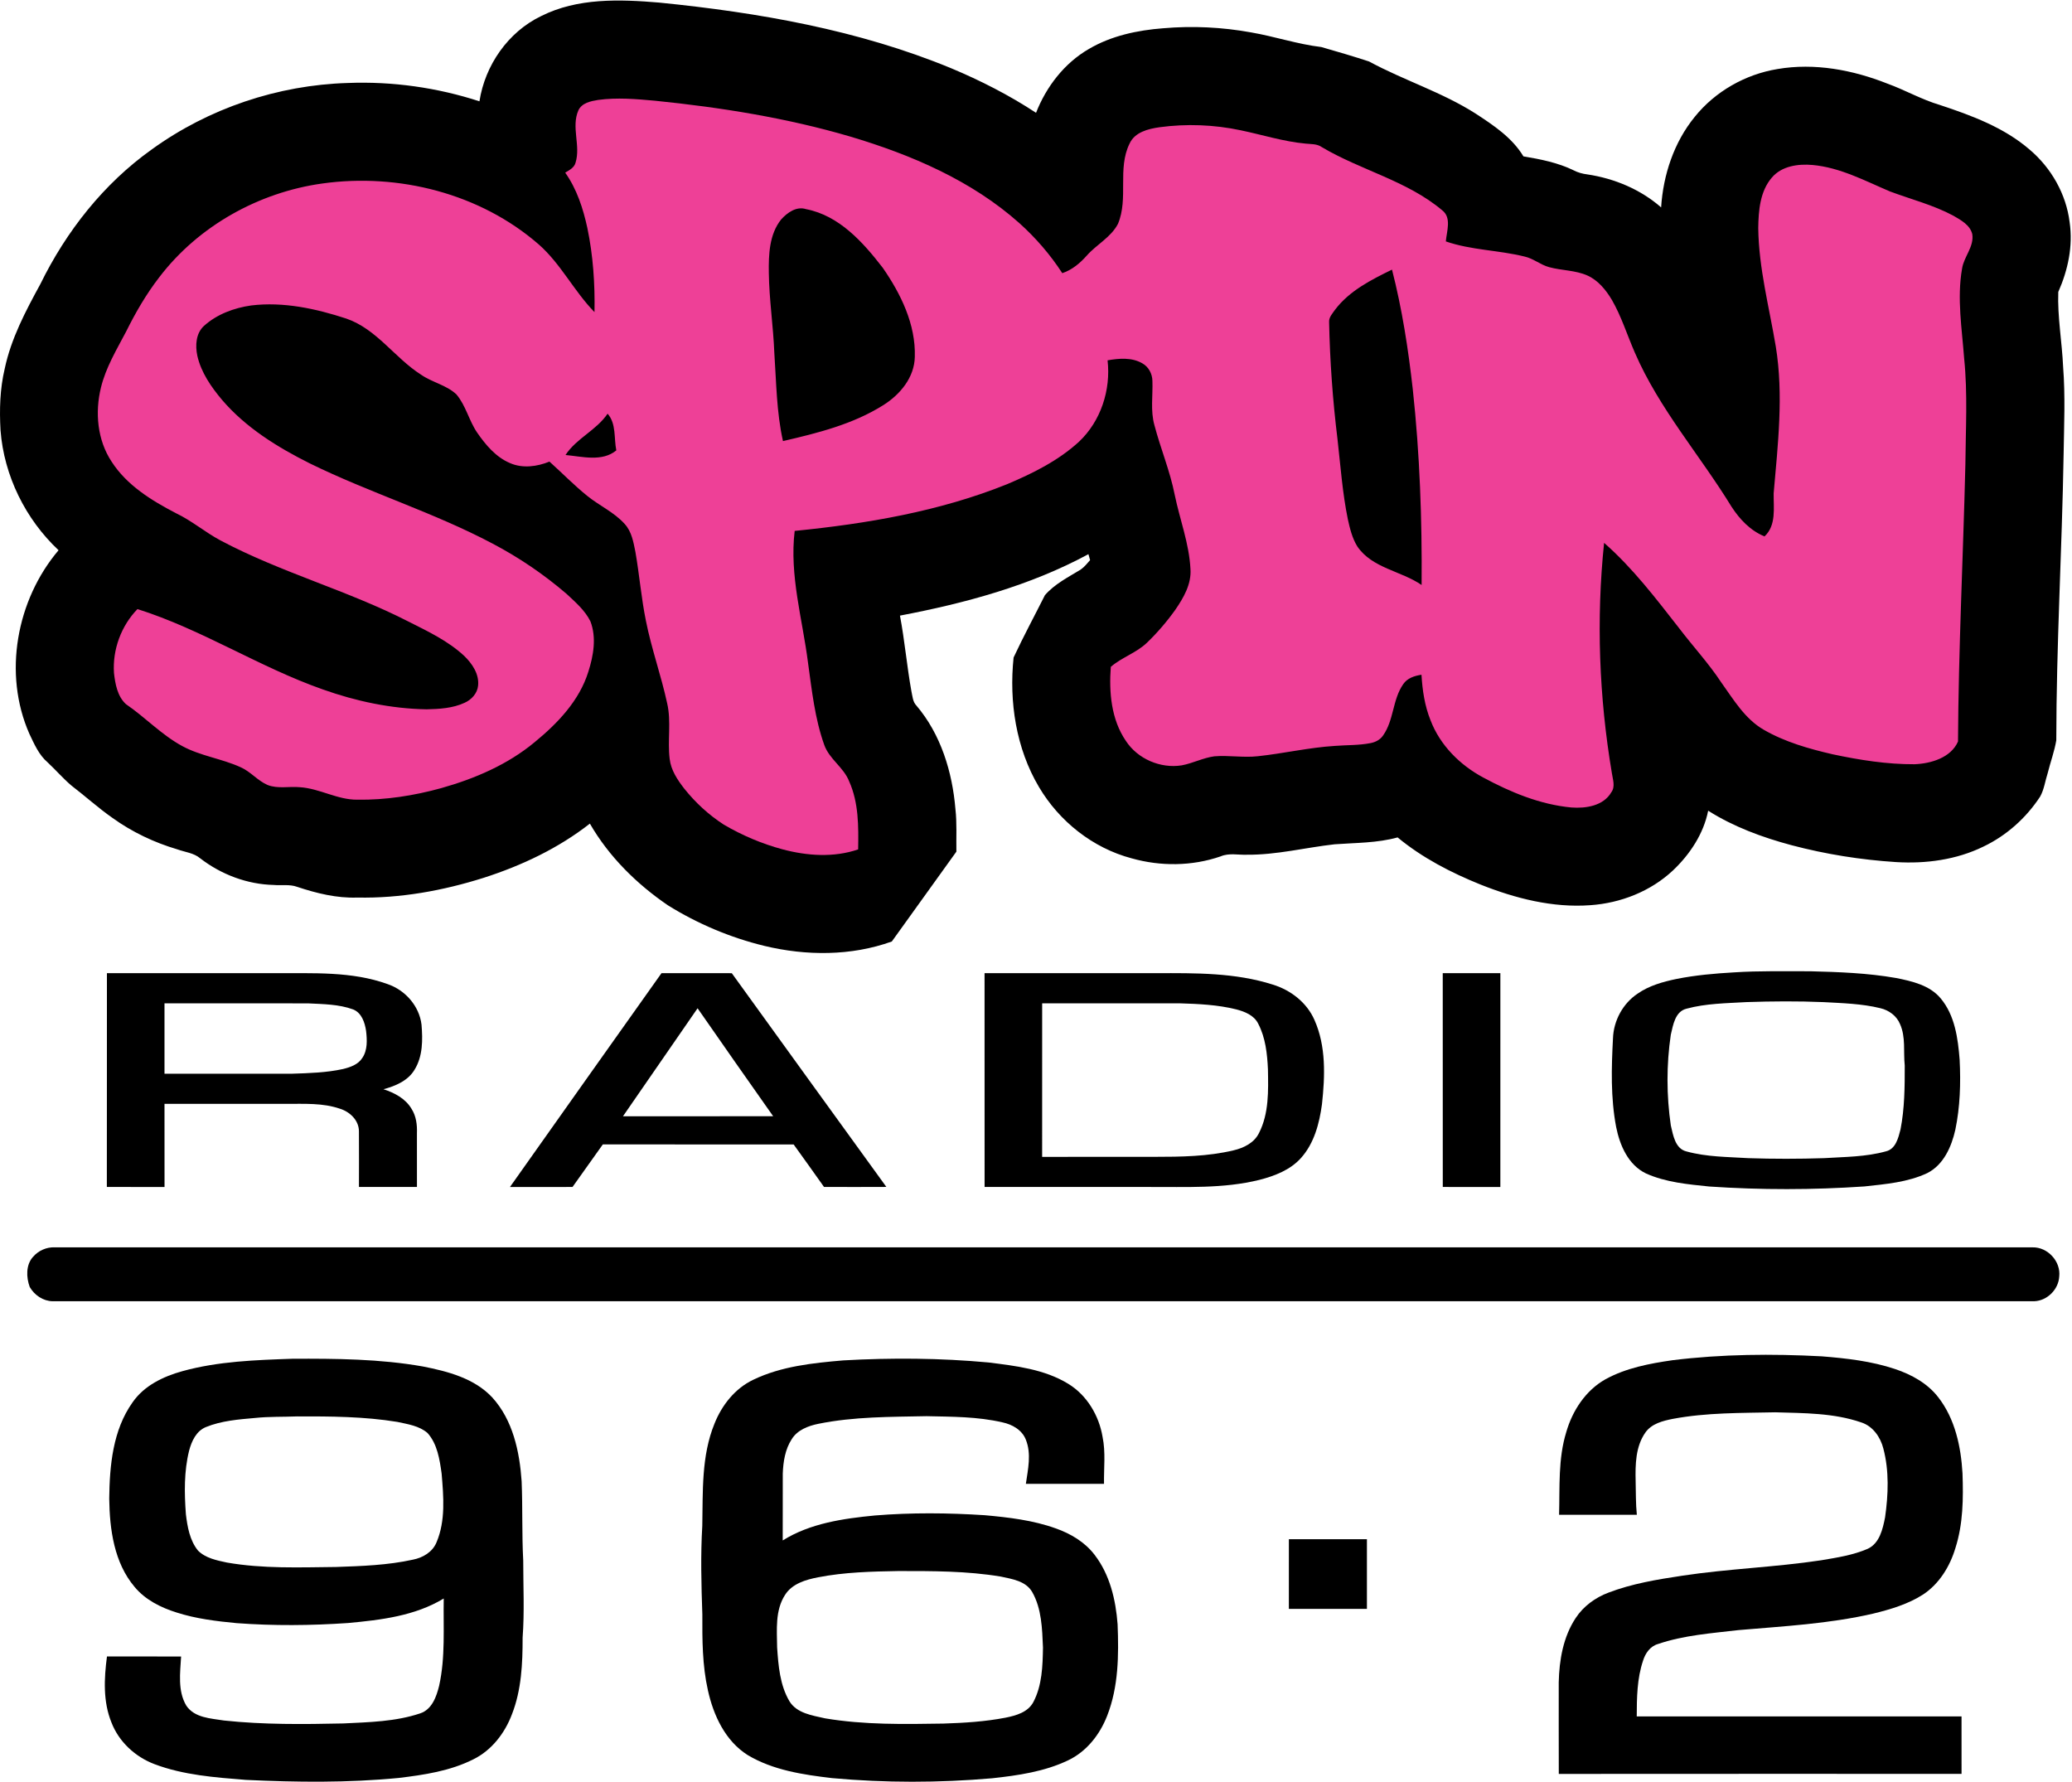 <svg width="1071.8pt" height="921.61pt" version="1.1" viewBox="0 0 1071.8 921.61" xmlns="http://www.w3.org/2000/svg">
 <path d="m896.85 502.97c13.16-0.87 26.36-0.53 39.54-0.58 14.82 0.38 29.72 0.91 44.36 3.48 8.32 1.66 17.51 3.73 23.18 10.62 7.32 8.78 8.88 20.65 9.75 31.66 0.61 12.11 0.25 24.37-2.24 36.27-1.98 8.76-6.07 18.09-14.48 22.36-10.16 4.78-21.55 5.7-32.55 6.91-26.7 1.82-53.54 1.84-80.23 0.04-11.08-1.14-22.48-2.14-32.76-6.76-9.17-4.39-13.54-14.57-15.42-24.01-2.88-15.11-2.45-30.61-1.64-45.9 0.32-9.12 5.11-18.02 12.74-23.09 5.96-4.16 13.1-6.14 20.14-7.61 9.76-1.95 19.69-2.82 29.61-3.39m6.5 15.37c-10.35 0.62-20.88 0.67-30.95 3.41-5.9 1.43-6.94 8.45-8.13 13.46-2.29 15.51-2.26 31.43 0.01 46.94 1.2 5 2.22 12.05 8.15 13.45 10.39 2.85 21.26 2.8 31.93 3.46 13.05 0.44 26.11 0.42 39.16 0 10.7-0.68 21.61-0.62 32.03-3.52 5.07-1.19 6.41-6.96 7.54-11.31 2.13-10.88 2.21-22.05 2.19-33.1-0.76-7.14 0.6-14.68-2.44-21.43-1.74-4.24-5.75-7.17-10.14-8.2-9.62-2.36-19.58-2.6-29.42-3.15-13.3-0.56-26.63-0.46-39.93-0.01z"/>
 <path d="m55.31 503.37c29.01 0.03 58.02 0 87.03 0.01 19.45 0.12 39.6-1.07 58.21 5.67 9.08 3.12 16.32 11.28 17.49 20.93 0.65 7.85 0.7 16.38-3.59 23.32-3.39 5.73-9.93 8.47-16.09 10.11 5.67 1.83 11.42 4.84 14.53 10.15 2.4 3.73 2.94 8.29 2.78 12.64-0.03 9.25-0.03 18.5 0.01 27.75-10 0.04-20 0.01-30 0.01 0-9.59 0.07-19.18-0.01-28.76 0.01-5.73-4.73-10.17-9.91-11.74-8.81-3.02-18.28-2.45-27.46-2.49h-63.21c0.01 14.33-0.02 28.67 0.02 43-9.95-0.01-19.9 0.03-29.84-0.02 0.07-36.86-0.01-73.72 0.04-110.58m29.78 15.61c0.01 12.14 0 24.27 0 36.41 22.06-0.01 44.11 0.01 66.17-0.01 8.73-0.29 17.55-0.54 26.12-2.41 3.77-0.92 7.91-2.31 10.06-5.78 2.74-4.06 2.46-9.29 1.93-13.93-0.64-4.33-2.27-9.34-6.69-11.13-7.42-2.71-15.47-2.73-23.27-3.13-24.77-0.05-49.55-0.02-74.32-0.02z"/>
 <path d="m342.18 503.37c12.12 0.04 24.24-0.01 36.36 0.02 26.61 36.88 53.27 73.72 79.95 110.55-10.75 0.06-21.5 0.04-32.25 0.01-5.18-7.37-10.47-14.67-15.71-21.98-32.91 0.01-65.81 0.03-98.71-0.01-5.24 7.32-10.44 14.68-15.67 22.01-10.78 0-21.57 0-32.36 0.01 26.04-36.93 52.27-73.73 78.39-110.61m-19.93 74.03c25.9-0.04 51.79 0.01 77.69-0.02-13.1-18.57-26.14-37.19-39.1-55.85-12.88 18.61-25.76 37.22-38.59 55.87z"/>
 <path d="m509.29 503.38c29.65 0.01 59.3 0 88.94 0 20.1-0.06 40.72-0.29 60.08 5.88 9.31 2.83 17.65 9.26 21.62 18.29 6.08 13.64 5.48 29.08 3.9 43.61-1.34 9.88-4 20.17-10.81 27.77-5.56 6.25-13.67 9.34-21.57 11.37-18.7 4.64-38.08 3.56-57.16 3.67h-84.98c-0.04-36.86 0-73.72-0.02-110.59m29.8 15.6c0 26.48 0.02 52.95-0.01 79.43 19.39-0.06 38.78-0.01 58.17-0.03 13.64-0.01 27.47-0.16 40.8-3.35 5.32-1.24 10.76-3.87 13.24-9.03 5.15-10.11 4.79-21.83 4.59-32.87-0.36-8.03-1.25-16.36-5.02-23.59-2.14-4.39-7.01-6.31-11.45-7.45-9.5-2.36-19.34-2.81-29.09-3.11-23.74-0.01-47.49-0.01-71.23 0z"/>
 <path d="m746.3 503.38c9.94 0 19.87 0.02 29.81-0.01-0.04 36.87-0.01 73.74-0.01 110.61-9.93-0.02-19.86 0.01-29.78-0.01-0.04-36.86-0.01-73.73-0.02-110.59z"/>
 <path d="m17.14 650.07c2.71-3.18 6.95-5.06 11.13-4.88 341.04 0.01 682.08 0 1023.1 0.01 7.86-0.21 14.74 7.3 13.82 15.12-0.37 6.63-6.17 12.45-12.81 12.74-341.73 0.01-683.45 0-1025.2 0.01-4.91-0.1-9.36-3.16-11.79-7.34-1.85-5.01-2.07-11.46 1.72-15.66z"/>
 <path d="m865.18 703.57c25.58-3.15 51.46-3.37 77.18-2 12.8 1.02 25.71 2.48 37.95 6.58 8.51 2.86 16.77 7.39 22.34 14.63 8.66 11.14 11.72 25.53 12.51 39.34 0.45 12.92 0.33 26.14-3.66 38.58-2.83 9.48-8.33 18.51-16.7 24.05-7.82 5.03-16.86 7.7-25.81 9.89-22.89 5.3-46.43 6.53-69.76 8.54-13.95 1.64-28.19 2.64-41.57 7.19-4.04 1.13-6.55 4.77-7.74 8.6-3.12 9.26-3.24 19.18-3.27 28.86 56-0.02 112 0.01 168.01-0.02 0 9.91-0.02 19.82 0.01 29.73-69.45 0.01-138.9-0.05-208.34 0.03-0.06-15.8-0.02-31.6-0.03-47.39 0.27-11.51 2.3-23.48 8.76-33.24 4.02-6.14 10.19-10.61 17.03-13.17 12.18-4.64 25.13-6.78 37.97-8.71 23.89-3.63 48.1-4.39 71.98-8 8.19-1.39 16.55-2.64 24.21-5.99 6.05-2.88 7.66-10.19 8.85-16.17 1.69-11.81 2.18-24.08-0.9-35.7-1.52-5.91-5.41-11.51-11.41-13.45-14.26-4.92-29.59-4.78-44.47-5.23-17.69 0.38-35.53 0.11-52.98 3.39-5.21 1.04-10.97 2.46-14.21 7.06-5.12 7.27-5.25 16.65-5.05 25.19 0.16 5.79 0.02 11.6 0.62 17.36-13.4 0.02-26.81 0.02-40.22 0 0.4-14.27-0.56-28.88 3.7-42.72 3.19-11.14 10.06-21.64 20.33-27.39 10.65-5.84 22.77-8.12 34.67-9.84z"/>
 <path d="m94.36 709.24c18.52-5.12 37.87-5.76 56.96-6.42 22.52-0.1 45.2 0.07 67.45 4 12.85 2.53 26.61 6.1 35.86 16.01 10.67 11.71 14.13 27.97 15.2 43.32 0.57 13.66 0.09 27.35 0.82 41 0 13.31 0.68 26.64-0.31 39.94 0.01 13.35-0.59 27.04-5.52 39.62-3.67 9.77-10.51 18.68-20.01 23.33-11.99 6.04-25.48 8.04-38.66 9.62-26.25 2.54-52.69 2.25-79 0.99-15.94-1.27-32.22-2.45-47.3-8.16-9.93-3.77-18.37-11.56-22.2-21.54-4.41-10.8-3.82-22.8-2.32-34.13 12.78 0.02 25.56 0 38.35 0.01-0.49 8.45-1.84 17.77 2.69 25.42 4.27 6.36 12.67 6.59 19.49 7.69 20.49 2.19 41.15 1.97 61.72 1.52 13.32-0.66 26.99-0.92 39.74-5.2 6.11-2 8.44-8.63 9.83-14.28 3.3-14.82 2.11-30.1 2.38-45.15-14.86 9.04-32.58 11.12-49.56 12.69-19.18 1.31-38.45 1.48-57.62 0.05-10.44-0.99-20.95-2.27-30.96-5.48-8.16-2.55-16.17-6.53-21.73-13.2-10.66-12.57-12.95-29.81-13.16-45.73 0.19-17.1 1.85-35.45 12.08-49.8 5.98-8.66 15.91-13.39 25.78-16.12m59.4 23.4c-7.26 0.29-14.54 0.04-21.77 0.8-8.61 0.76-17.45 1.43-25.53 4.74-4.94 2.03-7.35 7.28-8.63 12.14-2.68 10.73-2.49 21.94-1.68 32.9 0.8 6.56 1.99 13.56 6.28 18.84 3.93 3.93 9.69 5.04 14.92 6.17 18.63 3.26 37.63 2.49 56.44 2.3 13.3-0.46 26.72-0.91 39.76-3.78 5.16-0.99 10.19-3.93 12.25-8.98 4.76-11.21 3.62-23.76 2.64-35.59-1.02-7.3-2.21-15.26-7.29-20.95-4.34-3.75-10.27-4.57-15.67-5.75-17.09-2.79-34.47-2.88-51.72-2.84z"/>
 <path d="m389.7 713.66c14.45-6.95 30.69-8.63 46.47-9.99 25.02-1.41 50.17-1.24 75.13 1.07 14.13 1.77 28.98 3.48 41.35 11.08 9.62 5.91 15.83 16.38 17.68 27.38 1.66 8.02 0.62 16.22 0.75 24.33-13.47 0-26.95 0.01-40.42-0.01 1.08-7.52 2.94-15.46 0-22.82-1.94-5.04-7.08-7.94-12.14-8.98-12.85-3-26.13-2.9-39.24-3.2-18.69 0.39-37.57 0.21-55.99 3.96-5.25 1.07-10.82 3.18-13.76 7.96-3.4 5.24-4.39 11.65-4.62 17.78-0.04 11.52 0.03 23.05-0.03 34.58 14.21-8.89 31.27-11.32 47.65-12.91 18.91-1.54 37.93-1.37 56.86-0.14 12.4 1.12 24.94 2.58 36.73 6.82 7.73 2.72 15.1 7.1 20.12 13.71 7.87 10.21 10.92 23.25 11.87 35.88 0.63 15.9 0.5 32.35-5.42 47.38-3.76 9.68-10.64 18.47-20.16 22.99-12.27 5.87-25.94 7.83-39.32 9.29-27.54 2.39-55.32 2.42-82.85-0.09-14.96-1.76-30.45-4.06-43.59-11.91-11.61-7.31-17.74-20.57-20.59-33.55-2.89-12.83-2.93-26.05-2.87-39.14-0.53-15.3-0.94-30.63-0.03-45.92 0.35-17.7-0.53-36.08 6.3-52.8 3.82-9.6 10.65-18.27 20.12-22.75m74.94 98.97c-13.83 0.24-27.75 0.58-41.37 3.22-6.41 1.23-13.53 3.28-17.21 9.16-5.17 8.04-4.17 18.01-4.07 27.11 0.64 9.46 1.43 19.44 6.33 27.79 3.82 6.33 11.87 7.4 18.46 8.91 20.22 3.41 40.82 3.04 61.25 2.71 10.78-0.35 21.61-1.01 32.22-3.07 5.41-1.1 11.46-2.79 14.27-8.03 4.55-8.62 4.83-18.71 4.99-28.24-0.43-9.72-0.64-20.08-5.6-28.75-3.3-5.68-10.37-6.68-16.2-7.94-17.52-2.93-35.37-2.88-53.07-2.87z"/>
 <path d="m666.71 796.16c13.46 0.03 26.91 0.03 40.37 0.01 0.02 12.01 0.01 24.02 0 36.03-13.46-0.04-26.92-0.03-40.38 0-0.01-12.02-0.03-24.03 0.01-36.04z"/>
 <g transform="matrix(1.038 0 0 1.038 -77.462 485.57)">
  <path transform="matrix(1.017 0 0 1.017 921.12 31.677)" d="m-567.2-483.23c17.84-9 38.55-8.25 57.93-6.62 48.62 4.87 97.46 13.38 142.85 32.1 14.51 6.07 28.6 13.25 41.75 21.9 5-12.78 13.86-24.3 25.82-31.24 11.03-6.52 23.87-9.22 36.52-10.19 14.36-1.25 28.89-0.54 43.07 2.04 11.55 1.99 22.73 5.78 34.4 7.17 7.82 2.24 15.64 4.54 23.37 7.07 17.05 9.24 35.82 15.06 52.23 25.54 8.77 5.73 17.89 11.78 23.41 20.95 8.43 1.42 16.95 3.09 24.69 6.88 2.06 1.07 4.31 1.68 6.63 1.96 13.21 1.97 26.06 7.32 36.16 16.17 1.01-15.94 6.29-31.9 16.47-44.37 10.03-12.47 24.83-20.86 40.59-23.43 18.16-3.1 36.81 0.42 53.77 7.13 8.72 3.16 16.82 7.84 25.73 10.47 15.55 5.15 31.42 11.01 43.99 21.86 10.6 8.96 17.94 21.82 19.63 35.65 1.71 11.64-0.85 23.48-5.57 34.12-0.44 12.26 1.83 24.47 2.37 36.72 1.12 14.3 0.46 28.65 0.24 42.96-0.79 46.69-3.56 93.34-3.59 140.05-0.92 5.42-2.86 10.63-4.19 15.97-1.25 3.83-1.73 7.99-3.71 11.55-6.84 10.47-16.51 19.13-27.82 24.52-13.23 6.48-28.27 8.48-42.86 7.58-17.27-1.11-34.43-3.84-51.16-8.27-14.25-3.82-28.32-8.97-40.84-16.9-2.23 11.29-8.96 21.42-17.25 29.27-10.93 10.25-25.64 16.02-40.51 17.03-18.41 1.36-36.7-3.32-53.69-10.07-14.52-5.85-28.62-13.13-40.73-23.14-10.06 2.78-20.56 2.61-30.88 3.37-14.31 1.61-28.42 5.23-42.89 5.11-4.33 0.18-8.82-0.97-12.95 0.81-14.03 4.85-29.46 4.96-43.7 0.93-18.96-5.04-35.38-18.1-45.32-34.92-11.24-18.95-14.69-41.75-12.43-63.45 4.81-10.32 10.24-20.36 15.35-30.54 4.74-5.46 11.39-8.81 17.5-12.53 1.82-1.25 3.18-3.02 4.64-4.65-0.21-0.73-0.62-2.19-0.82-2.92-28.68 15.5-60.49 24.05-92.35 30.11 2.33 12.28 3.39 24.76 5.61 37.06 0.55 2.39 0.62 5.11 2.42 6.98 12 14.08 17.64 32.56 19.15 50.74 0.79 6.93 0.34 13.91 0.47 20.87-10.52 14.69-21.12 29.33-31.64 44.03-19.97 7.18-41.98 7.08-62.46 2.15-16.66-4.05-32.67-10.81-47.22-19.86-15.34-10.45-28.96-23.9-38.27-40.05-15.44 12.09-33.42 20.57-52.03 26.55-19.98 6.31-40.92 10.12-61.93 9.68-10.08 0.37-19.98-2.09-29.48-5.25-3.68-1.35-7.64-0.57-11.46-0.92-13.02-0.3-25.75-5.12-36.04-13.05-3.16-2.68-7.45-3.03-11.22-4.4-11.36-3.36-22.2-8.5-31.82-15.44-7.01-4.9-13.34-10.66-20.12-15.85-4.12-3.53-7.68-7.66-11.65-11.36-4.27-3.66-6.53-8.98-8.9-13.95-13-29.47-6.33-65.64 14.3-89.97-16.23-15.23-26.74-36.52-28.44-58.76-0.57-10.08-0.3-20.29 2.05-30.16 3.11-14.78 10.23-28.23 17.41-41.37 12.7-25.95 31.11-49.37 54.76-66.17 27.79-20.08 61.66-31.47 95.92-32.48 21.8-0.86 43.79 2.23 64.54 8.98 2.72-17.64 14-33.95 30.2-41.75"/>
  <path d="m362.84-412.77c1.729-3.743 6.184-4.628 9.865-5.228 9.398-1.282 18.927-0.458 28.335 0.397 32.861 3.336 65.65 8.553 97.382 17.88 30.318 9.042 60.362 21.867 84.222 43.133 8.157 7.343 15.398 15.703 21.368 24.918 4.872-1.627 8.858-4.984 12.215-8.777 4.892-5.543 12.032-9.062 15.53-15.795 5.36-12.723-0.407-27.481 5.777-39.99 2.614-5.736 9.235-7.333 14.9-8.157 13.445-1.821 27.206-1.302 40.479 1.515 10.74 2.227 21.287 5.614 32.251 6.631 2.776 0.305 5.787 0.051 8.187 1.76 19.446 11.564 42.472 16.72 60.016 31.498 4.77 3.712 2.187 10.476 1.78 15.49 12.672 4.383 26.281 4.322 39.217 7.536 4.424 0.966 7.943 4.139 12.306 5.299 6.265 1.709 13.008 1.485 19.019 4.15 5.37 2.41 9.245 7.201 12.205 12.154 4.78 8.299 7.607 17.503 11.432 26.25 12.093 27.959 32.424 51.056 48.208 76.838 4.058 6.245 9.398 11.93 16.436 14.768 5.96-5.573 4.444-14.178 4.546-21.47 2.095-24.287 5.014-48.9 1.058-73.166-3.275-19.599-8.492-39.024-8.736-59.009 0.112-8.686 0.864-18.327 6.814-25.202 4.923-5.756 13.089-6.865 20.229-6.234 13.73 1.231 26.077 7.862 38.556 13.171 10.547 3.946 21.592 6.733 31.579 12.072 3.783 2.197 8.401 4.648 9.489 9.265 0.936 6.316-4.231 11.198-5.106 17.198-2.583 14.829-0.041 29.861 1.048 44.709 1.81 17.605 0.753 35.302 0.61 52.958-1.109 45.981-3.428 91.941-3.672 137.93-3.55 8.096-13.466 10.994-21.673 11.32-13.71 0.071-27.359-2.105-40.733-4.943-11.869-2.746-23.779-6.112-34.386-12.235-9.418-5.411-15.052-15.032-21.195-23.606-6.265-9.499-14.015-17.87-20.9-26.901-11.655-14.91-23.199-30.105-37.478-42.635-3.966 38.19-2.502 76.899 3.875 114.75 0.448 3.143 1.821 6.713-0.295 9.57-3.956 6.794-12.733 8.096-19.904 7.546-15.551-1.454-30.278-7.587-43.906-14.93-11.615-6.214-21.531-16.1-26.27-28.538-2.909-7.201-4.048-14.961-4.505-22.68-3.448 0.519-7.079 1.668-9.113 4.719-5.35 7.658-4.597 17.92-10.028 25.548-1.403 2.105-3.763 3.326-6.204 3.794-5.878 1.17-11.899 0.926-17.849 1.403-12.917 0.803-25.548 3.783-38.394 5.146-7.211 0.803-14.442-0.559-21.643 0.041-5.614 0.742-10.72 3.478-16.263 4.505-10.577 1.678-21.917-3.183-27.806-12.164-7.343-10.71-8.472-24.318-7.526-36.919 5.512-4.78 12.784-6.967 18.053-12.062 5.197-5.014 9.926-10.516 14.106-16.395 4.109-5.99 8.096-12.805 7.536-20.351-0.651-12.672-5.319-24.643-7.852-36.97-2.339-11.838-7.048-23.006-10.099-34.641-2.044-7.201-0.742-14.707-1.007-22.06-0.041-3.56-1.902-7.058-5.065-8.797-5.218-3.01-11.564-2.482-17.28-1.475 1.688 14.747-3.346 30.288-14.229 40.55-10.323 9.469-23.077 15.795-35.892 21.195-33.685 13.557-69.841 19.67-105.81 23.26-2.665 22.192 3.885 43.896 6.652 65.722 1.922 13.771 3.387 27.776 8.096 40.936 2.522 7.099 9.693 11.157 12.408 18.154 4.77 10.628 4.668 22.487 4.475 33.898-12.174 4.16-25.426 3.234-37.692-0.041-10.242-2.746-20.097-6.936-29.24-12.296-7.496-4.831-14.147-10.964-19.7-17.92-3.397-4.373-6.662-9.225-7.302-14.859-1.139-9.174 0.864-18.531-1.231-27.623-2.99-13.873-7.841-27.267-10.608-41.201-2.309-11.32-3.234-22.863-5.218-34.234-0.987-4.892-1.841-10.201-5.36-14.005-5.228-5.828-12.54-9.062-18.561-13.913-6.641-5.34-12.591-11.472-18.927-17.158-6.163 2.512-13.374 3.489-19.629 0.753-7.069-2.97-12.154-9.062-16.415-15.215-4.088-5.99-5.604-13.456-10.333-19.039-4.994-4.689-12.103-5.96-17.646-9.835-13.12-8.36-22.07-22.721-37.204-27.928-15.185-4.973-31.335-8.482-47.374-6.55-8.533 1.21-17.107 4.353-23.575 10.201-4.068 3.743-4.373 9.794-3.305 14.879 1.881 8.34 6.906 15.54 12.327 21.989 11.828 13.822 27.562 23.555 43.682 31.62 29.82 14.646 61.796 24.45 91.178 40.011 13.181 6.936 25.569 15.357 36.858 25.06 4.383 4.109 9.143 8.177 11.849 13.659 3.102 8.075 1.526 17.066-1.027 25.08-4.475 14.452-15.337 25.772-26.789 35.149-13.466 11.188-29.861 18.185-46.581 22.894-13.588 3.743-27.664 5.96-41.77 5.746-9.947 0.102-18.754-5.594-28.599-6.214-5.36-0.519-10.964 0.905-16.12-1.109-4.973-2.146-8.452-6.672-13.425-8.848-9.408-4.302-19.954-5.584-29.098-10.547-10.333-5.594-18.419-14.32-28.071-20.9-4.221-3.875-5.35-10.079-5.95-15.541-0.773-11.625 3.58-23.473 11.706-31.823 32.129 10.14 60.616 28.884 92.348 40.031 16.588 5.909 34.071 9.611 51.717 9.916 6.407-0.142 13.059-0.519 18.958-3.255 3.478-1.546 6.407-4.739 6.733-8.645 0.549-5.756-2.99-10.893-6.926-14.717-8.004-7.445-17.992-12.174-27.654-17.046-30.359-15.591-63.667-24.48-93.833-40.509-7.638-4.078-14.279-9.804-22.121-13.537-12.205-6.346-24.552-13.923-32.139-25.752-7.109-10.76-8.319-24.552-5.289-36.868 2.431-10.008 7.811-18.887 12.55-27.908 4.709-9.509 10.069-18.734 16.568-27.135 19.466-25.497 49.53-42.248 81.191-46.652 37.977-5.329 78.75 4.984 107.89 30.379 11.025 9.703 17.534 23.26 27.755 33.705 0.264-14.035-0.671-28.142-3.55-41.892-2.105-9.723-5.248-19.426-11.045-27.603 2.044-1.231 4.495-2.431 5.156-4.953 2.644-8.502-2.237-17.717 1.403-26.057m101.07 54.321c-5.96 7.435-6.285 17.544-6.153 26.647 0.183 13.313 2.207 26.514 2.736 39.807 1.007 14.696 1.078 29.566 4.312 44.008 17.239-3.997 34.875-8.37 50.008-17.92 8.36-5.248 15.5-13.771 15.693-24.084 0.498-16.13-6.967-31.386-15.968-44.343-9.825-12.733-21.694-26.047-38.251-29.24-4.75-1.556-9.347 1.77-12.377 5.126m275.97 45.076c-1.241 1.81-3.021 3.621-2.919 5.98 0.407 19.538 1.8 39.065 4.19 58.47 1.505 13.313 2.461 26.728 5.146 39.868 1.037 4.668 2.176 9.428 4.709 13.537 7.394 10.913 21.785 12.164 32.057 19.243 0.254-32.535-0.895-65.111-4.394-97.464-2.248-20.077-5.329-40.112-10.364-59.691-10.415 5.095-21.287 10.567-28.427 20.056m-383.44 72.322c8.299 0.763 18.236 3.529 25.314-2.299-1.261-6.123 0.071-13.242-4.343-18.287-5.584 8.279-15.49 12.225-20.972 20.585z" fill="#ee4097" stroke-width="1.017"/>
 </g>
</svg>
